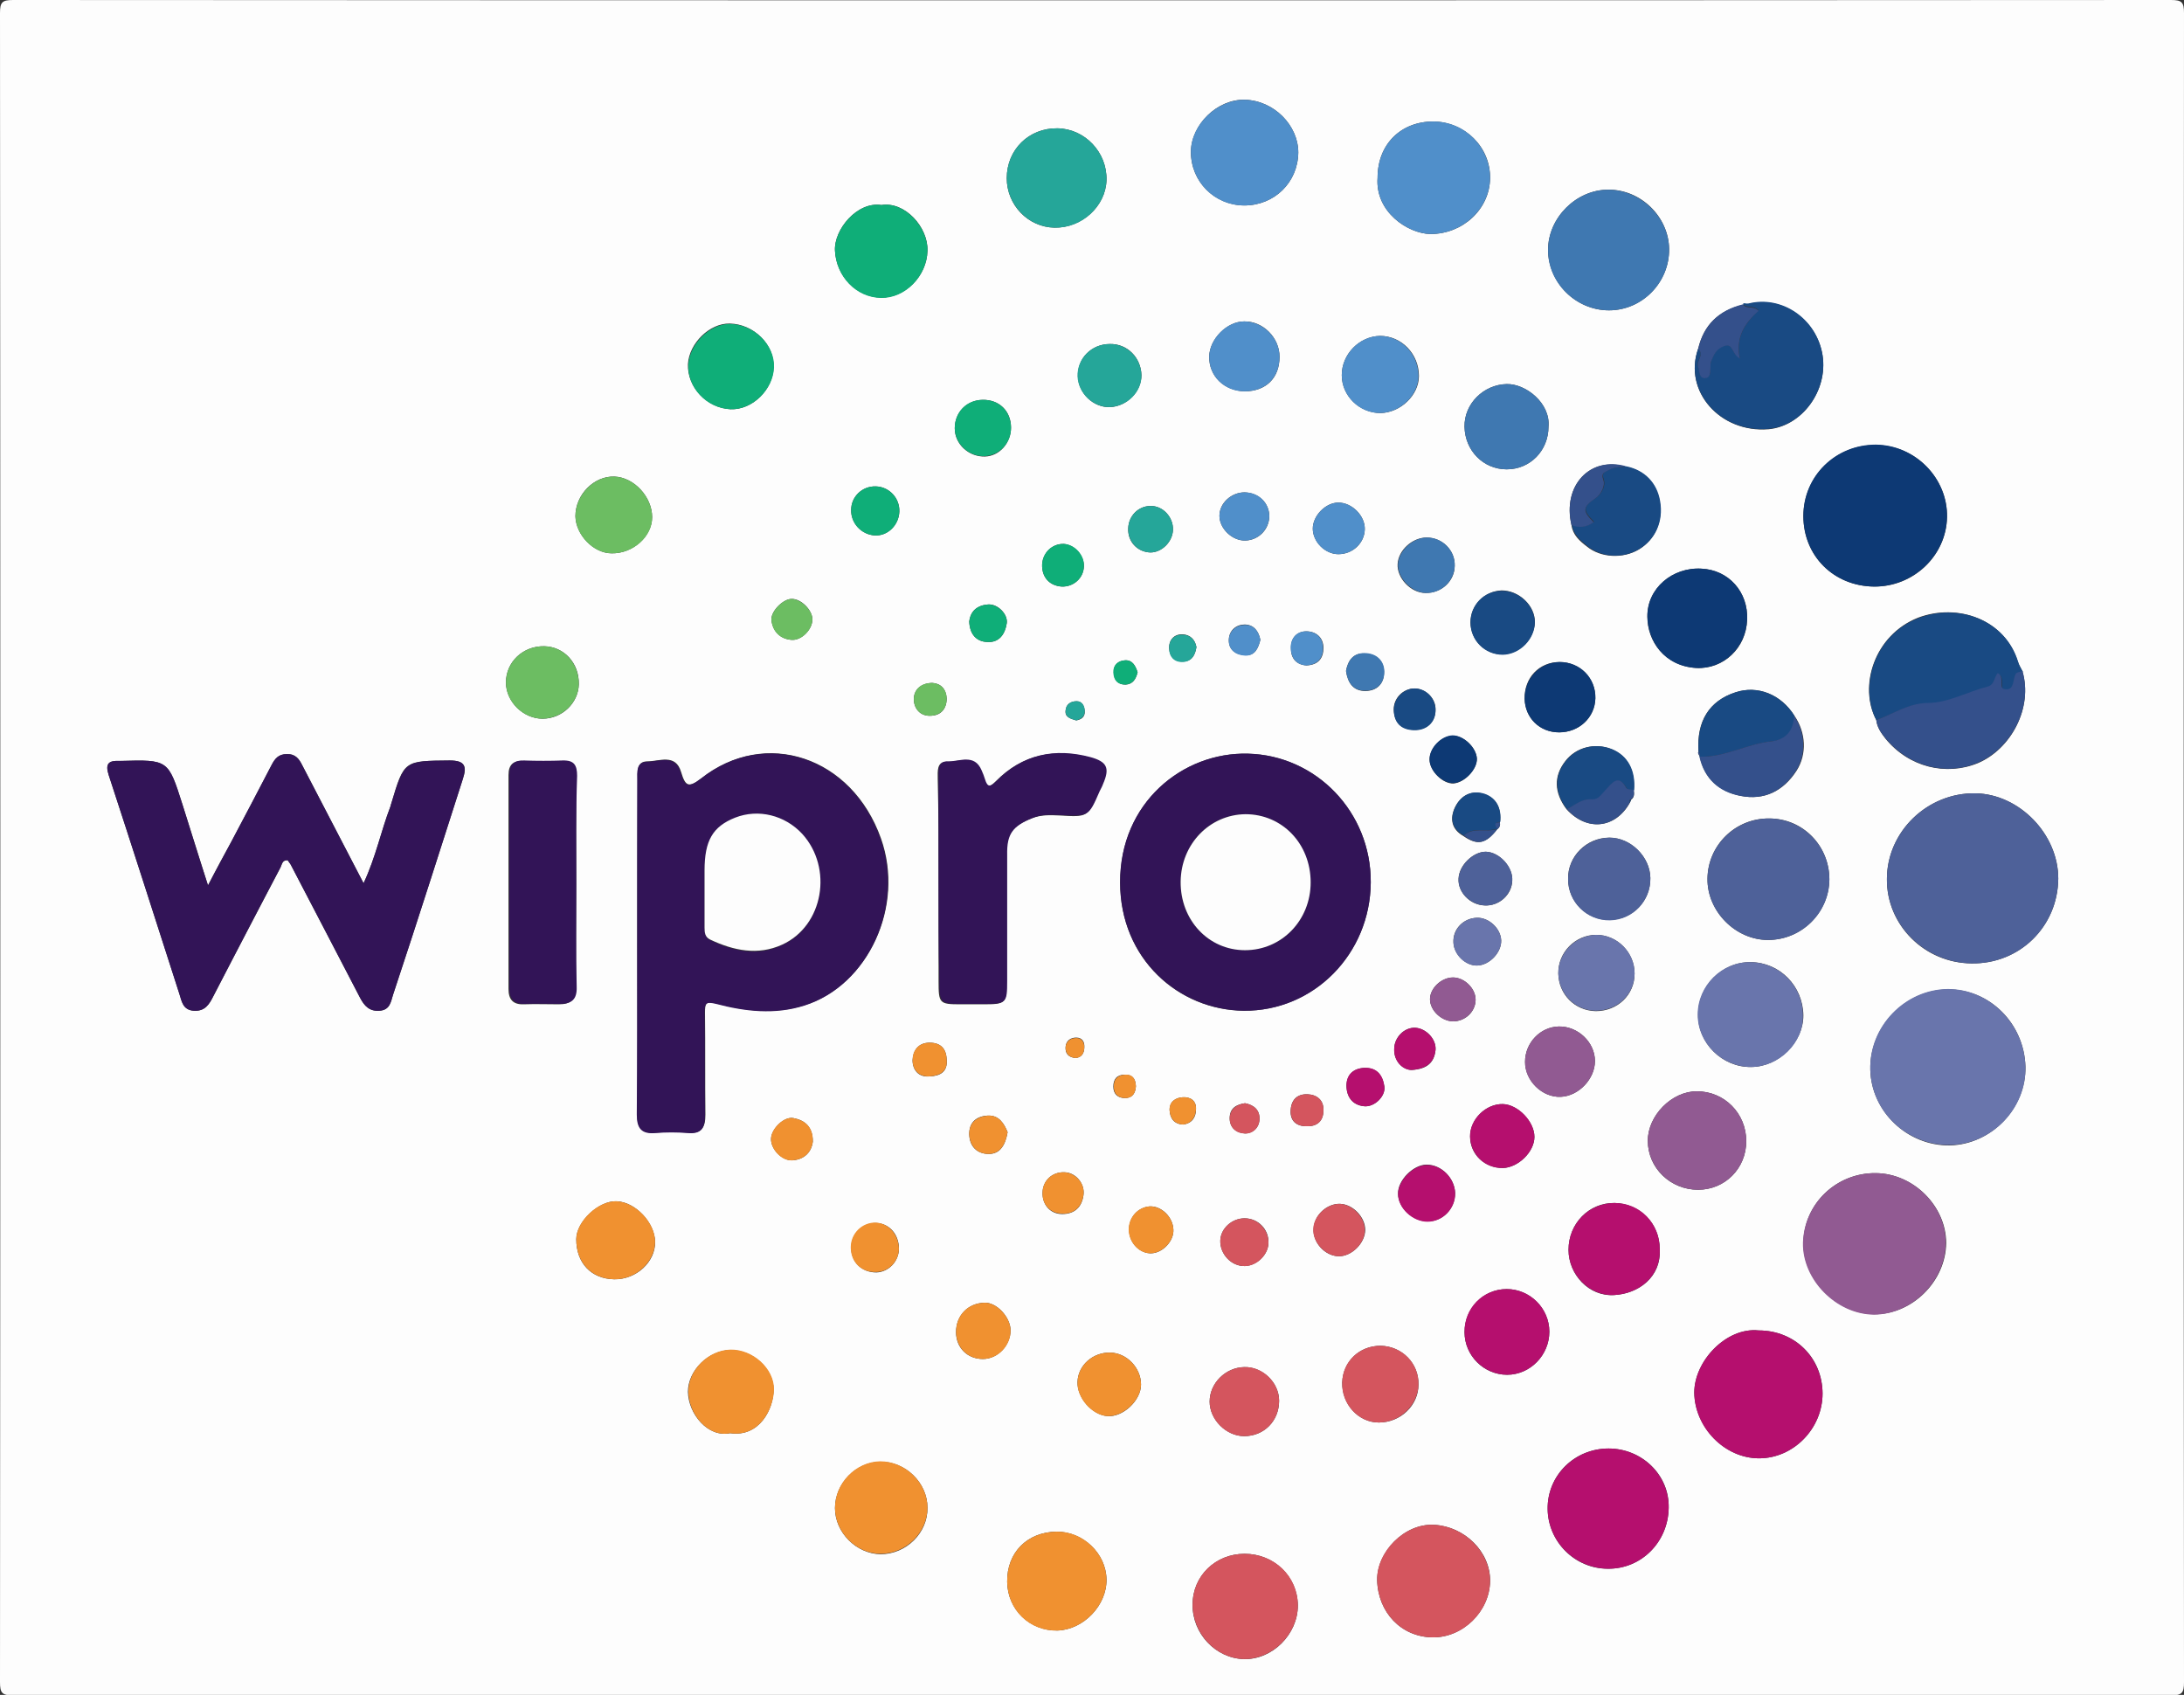 <?xml version="1.0" encoding="utf-8"?>
<!-- Generator: Adobe Illustrator 19.0.0, SVG Export Plug-In . SVG Version: 6.00 Build 0)  -->
<svg version="1.1" id="Layer_1" xmlns="http://www.w3.org/2000/svg" xmlns:xlink="http://www.w3.org/1999/xlink" x="0px" y="0px"
	 viewBox="85.5 83.1 512.4 397.6" style="enable-background:new 85.5 83.1 512.4 397.6;" xml:space="preserve">
<rect x="85.5" y="83.1" width="512.4" height="397.6" fill="#333333" stroke="none"/>
<style type="text/css">
	.st0{fill:#FDFDFD;}
	.st1{fill:#321457;}
	.st2{fill:#4E6199;}
	.st3{fill:#6975AC;}
	.st4{fill:#0D3974;}
	.st5{fill:#915A92;}
	.st6{fill:#B50F6E;}
	.st7{fill:#3F78B1;}
	.st8{fill:#194A83;}
	.st9{fill:#508FCA;}
	.st10{fill:#D4555E;}
	.st11{fill:#34508B;}
	.st12{fill:#F09130;}
	.st13{fill:#25A699;}
	.st14{fill:#0FAE78;}
	.st15{fill:#6CBD62;}
</style>
<g>
	<path class="st0" d="M341.7,480.7c-84.4,0-168.8,0-253.1,0.1c-2.6,0-3.1-0.5-3.1-3.1c0.1-130.5,0.1-261,0-391.5
		c0-2.6,0.5-3.1,3.1-3.1c168.7,0.1,337.5,0.1,506.2,0c2.6,0,3.1,0.5,3.1,3.1c-0.1,130.5-0.1,261,0,391.5c0,2.6-0.5,3.1-3.1,3.1
		C510.5,480.7,426.1,480.7,341.7,480.7z M436.8,277.6c0.6-0.4,0.7-1,0.6-1.6c0.4-3.1-0.7-5.7-3.7-6.6c-2.8-1-5.4,0.2-6.8,3
		c-1.3,2.7-0.9,5.2,1.9,6.8C432.1,281.5,434.1,281.1,436.8,277.6L436.8,277.6z M467.9,271.4c0.1-0.2,0.2-0.5,0.3-0.7
		c0.8-0.6,0.7-1.4,0.6-2.2c0.4-4.7-1.5-8.2-5.3-9.7c-3.9-1.5-8.3-0.4-10.8,2.9c-2.7,3.5-2.6,7.3,0.3,11.2
		C457.8,278.2,464.5,277.5,467.9,271.4z M484.2,260.4l0.1,0.2c1.1,5.2,4.6,8.2,9.6,9.2c5.5,1.1,10-1.1,13.1-5.9
		c2.5-3.9,2.2-9-0.5-12.9c-3.1-5-8.6-7.2-13.8-5.5c-6.2,2-9.2,6.8-8.7,13.9c0,0.1-0.1,0.2-0.1,0.3C484,260,484.1,260.2,484.2,260.4z
		 M454.2,206.3c0.3,2.3,1.9,3.7,3.6,5c3.3,2.7,8.5,2.9,12.2,0.7c3.8-2.3,5.7-6.5,4.9-11.2c-0.7-4.3-3.6-7.4-7.9-8.2
		C458.6,190,452,197,454.2,206.3z M525.7,252c0.2,1.7,1.1,3,2.1,4.3c5.5,6.8,14.3,8.9,21.8,5.8c7.7-3.3,12.9-12.9,10.4-21.5
		c-0.4-0.8-0.8-1.5-1.1-2.3c-3-9.9-14.1-13.8-23.4-10.3C525.2,232.1,521.5,244.1,525.7,252z M483.9,165c-3.5,9.9,5.2,19.7,16.5,18.8
		c7.8-0.7,14-9,12.7-17.3c-1.3-8.5-9.6-14.1-17.4-12.1c-0.2,0-0.4,0.1-0.6,0.1c-0.3-0.1-0.5-0.1-0.7,0.1
		C488.8,155.9,485.2,159.3,483.9,165z M235,305.1c0,13.1,0.1,26.2,0,39.4c0,3.2,1.1,4.6,4.4,4.3c2.5-0.2,5-0.2,7.5,0
		c3.2,0.3,4.1-1.2,4.1-4.2c-0.1-8,0-16-0.1-24c0-2.1,0.2-2.7,2.7-2.1c6.8,1.8,13.7,2.6,20.7,0.4c15-4.8,23.5-23.3,17.9-39.1
		c-6.8-19.2-27.1-26-42.2-14.1c-3,2.3-3.7,1.8-4.7-1.5c-1.3-4.4-5.1-2.5-7.9-2.5c-2.6,0-2.3,2.5-2.3,4.3
		C235,279.1,235,292.1,235,305.1z M134.3,290.8c-2.2-7-4.1-13-6-19c-3.4-10.5-3.4-10.5-14.4-10.2c-0.1,0-0.2,0-0.4,0
		c-2.4-0.1-3.4,0.6-2.5,3.3c5.6,17.1,11.1,34.3,16.6,51.4c0.6,1.7,0.8,3.7,3.3,3.9c2.7,0.2,3.7-1.5,4.7-3.5
		c5.2-10.1,10.5-20.1,15.7-30.1c0.4-0.7,0.4-1.8,1.7-1.7c0.3,0.4,0.6,0.7,0.8,1.2c5.4,10.4,10.8,20.7,16.2,31.1c1,1.9,2.2,3.2,4.6,3
		c2.4-0.2,2.6-2.1,3.1-3.7c3-9.1,6-18.2,8.9-27.3c2.5-7.8,5-15.6,7.5-23.4c1-2.9,0.5-4.3-3.1-4.3c-10.7,0.1-10.7-0.1-13.7,10.1
		c-0.1,0.2-0.1,0.5-0.2,0.7c-2.2,5.7-3.4,11.8-6.3,18c-5-9.6-9.7-18.7-14.4-27.7c-0.8-1.5-1.6-2.7-3.6-2.6c-2,0-2.8,1.1-3.6,2.6
		c-3.1,6-6.2,11.9-9.4,17.9C138.1,283.6,136.4,286.7,134.3,290.8z M377.3,320.2c16.4,0.1,29.7-13.3,29.8-30.1
		c0.1-16.5-12.8-29.8-28.8-30.2c-15.3-0.4-30,11.5-30,30.2C348.3,308.1,362.1,320.1,377.3,320.2z M548,309.1
		c11.3,0.2,20.3-8.6,20.4-19.9c0-10.4-9.1-19.8-19.4-20c-11.3-0.2-20.8,9-20.8,20.1C528.1,300.1,537,309,548,309.1z M305.7,289.7
		C305.7,289.7,305.7,289.7,305.7,289.7c0,7.9,0,15.7,0,23.6c0,5.2,0.2,5.4,5.2,5.4c1.7,0,3.5,0,5.2,0c5.4,0,5.6-0.2,5.5-5.4
		c0-9.9,0-19.7,0-29.6c0-4.9,1.3-6.8,5.9-8.6c2.2-0.9,4.4-0.8,6.6-0.7c6.6,0.4,6.6,0.4,9.2-5.6c0.2-0.6,0.5-1.1,0.8-1.7
		c1.6-3.7,1.1-5.2-3-6.3c-8.3-2.2-15.8-0.7-22,5.6c-1.4,1.4-2.1,1.6-2.7-0.4c-0.2-0.7-0.5-1.4-0.8-2.1c-1.7-4-5.2-2-7.9-2.1
		c-2.5-0.1-2.2,2.3-2.2,4C305.7,273.7,305.7,281.7,305.7,289.7z M560.7,333.3c-0.3-10.1-8.4-18.2-18.2-18.1
		c-10.1,0.1-18.4,8.8-18.2,18.9c0.3,9.8,8.7,17.8,18.6,17.7C552.7,351.6,560.9,343.1,560.7,333.3z M220.7,290.3
		c0-8.4-0.1-16.7,0-25.1c0-2.5-0.7-3.7-3.4-3.6c-3,0.1-6,0.1-9,0c-2.4-0.1-3.5,0.9-3.5,3.3c0,16.7,0,33.5,0,50.2
		c0,2.4,1,3.7,3.6,3.6c2.7-0.1,5.5,0,8.2,0c2.7,0,4-1,4-4C220.6,306.6,220.7,298.5,220.7,290.3z M525.2,220.7
		c9.2,0.1,16.9-7.2,17.1-16.2c0.2-9.2-7.4-17-16.7-17c-9.4-0.1-17,7.3-17,16.7C508.6,213.5,515.7,220.6,525.2,220.7z M525.6,358.3
		c-9.2-0.1-16.8,7.1-17,16.2c-0.2,8.7,7.8,16.8,16.6,16.9c8.9,0.1,16.8-7.7,16.9-16.7C542.1,366.1,534.5,358.4,525.6,358.3z
		 M498.1,395.2c-7.5-0.8-15.1,7.1-15.1,14.6c0.1,8.1,7.1,15.4,15.2,15.4c8.1,0,14.9-7,14.9-15.2
		C513.1,401.6,506.6,395.2,498.1,395.2z M514.7,289.4c0-7.9-6.2-14.3-14.1-14.3c-7.9-0.1-14.4,6.2-14.5,14.1
		c-0.1,7.7,6.6,14.4,14.2,14.4C508.2,303.6,514.6,297.2,514.7,289.4z M462.9,422.9c-8,0-14.4,6.3-14.3,14.2c0.1,7.7,6.4,14,14.1,14
		c7.9,0.1,14.2-6.3,14.3-14.3C477.2,429.1,470.7,422.9,462.9,422.9z M462.8,127.6c-7.5,0-14.1,6.6-14.1,14.1
		c0,7.7,6.5,14.2,14.3,14.2c7.8,0,14.2-6.6,14.1-14.4C477,133.9,470.4,127.5,462.8,127.6z M408.7,124.8c-0.6,8,7.1,13.1,12.4,13.2
		c7.6,0,13.9-5.8,14-13.1c0.1-7.3-5.9-13.2-13.3-13.3C414.1,111.6,408.7,117,408.7,124.8z M421.6,467.2c7.1,0.1,13.4-6.1,13.5-13.2
		c0.1-6.9-6-12.8-13.1-13.2c-7-0.4-13.5,6.4-13.4,13C408.8,461.3,414.2,467.1,421.6,467.2z M377.4,131.3c7.1,0,12.6-5.4,12.7-12.4
		c0-6.4-5.7-12.2-12.5-12.4c-6.5-0.2-12.6,5.8-12.7,12.2C364.9,125.7,370.4,131.2,377.4,131.3z M377.5,447.6
		c-6.8,0-12.2,5.2-12.2,11.9c-0.1,6.8,5.4,12.6,12,12.8c6.7,0.2,12.7-5.8,12.7-12.6C389.9,452.9,384.4,447.6,377.5,447.6z
		 M496.3,333.4c6.5,0,12.3-5.8,12.3-12.1c-0.1-6.9-5.5-12.4-12.3-12.5c-6.8-0.1-12.4,5.6-12.4,12.3
		C483.8,327.8,489.6,333.5,496.3,333.4z M495.4,228.5c0.3-6.5-4.3-11.7-10.7-12c-6.8-0.4-12.8,4.6-12.7,11.3c0,5.6,3.9,11.5,11.5,12
		C489.9,240.1,495.2,235.1,495.4,228.5z M333.4,442.4c-6.9,0.1-11.7,4.9-11.6,11.8c0.1,6.5,5.3,11.5,11.8,11.4
		c6.1-0.2,11.6-5.9,11.5-12C345,447.5,339.6,442.4,333.4,442.4z M333.6,113.2c-6.7-0.1-11.9,5-11.9,11.7c0,6.3,5,11.5,11.2,11.6
		c6.4,0.1,12-5,12.2-11.1C345.3,118.8,340,113.3,333.6,113.2z M495.2,350.8c0-6.5-5.1-11.7-11.6-11.7c-5.9,0-11.5,5.7-11.5,11.6
		c0,6.4,5.3,11.5,11.8,11.5C490.2,362.2,495.2,357.2,495.2,350.8z M292.3,131.2c-5.7-0.9-11.2,5.8-10.9,10.7
		c0.3,5.9,4.9,10.9,10.8,11c5.7,0.1,10.8-5.1,10.9-11C303.3,136.4,297.8,130.3,292.3,131.2z M303.1,436.8c0-5.9-5.2-10.9-11.1-10.8
		c-5.7,0.1-10.6,5.1-10.6,10.9c0,5.7,5,10.7,10.7,10.8C298.1,447.7,303.2,442.7,303.1,436.8z M474.9,376.1c0-6-4.7-10.7-10.6-10.8
		c-6-0.1-10.8,4.8-10.8,11c0,5.8,4.8,11,10.7,10.6C469.9,386.6,475.3,382.7,474.9,376.1z M439.1,405.6c5.4,0,9.9-4.6,9.9-10.1
		c0-5.5-4.6-10-10-10c-5.5,0-9.9,4.5-9.9,10.1C429.1,401.1,433.6,405.6,439.1,405.6z M256.9,179.1c5.1,0.2,10-4.6,10.1-9.9
		c0.2-5.3-4.7-10.1-10.3-10.2c-4.7-0.1-9.5,4.6-9.8,9.5C246.7,173.9,251.3,178.8,256.9,179.1z M256.8,419.3
		c6.9,1,10.2-5.7,10.2-10.2c0-5-5-9.4-10.2-9.3c-5.1,0.1-9.9,4.8-9.9,9.8C247,414.8,251.6,420.4,256.8,419.3z M448.8,183.2
		c0.5-5.5-5.3-10.1-9.8-10c-5.4,0.1-10,4.6-9.9,10c0.1,5.6,4.4,10,9.9,10C444.5,193.2,448.8,188.8,448.8,183.2z M463.1,279.6
		c-5.4,0-9.8,4.4-9.7,9.7c0,5.4,4.4,9.7,9.8,9.6c5.4-0.1,9.6-4.5,9.5-9.9C472.6,284.1,468.1,279.6,463.1,279.6z M229.6,383.2
		c5.2,0.1,9.7-4.1,9.6-8.8c-0.1-4.5-4.6-9.3-9-9.5c-4.2-0.2-9.5,4.8-9.5,8.9C220.7,379.4,224.2,383.1,229.6,383.2z M400.3,171.1
		c0,4.9,4.2,8.9,9.1,8.9c4.7-0.1,9-4.2,9-8.7c0-5.2-4.1-9.4-9.1-9.4C404.4,162,400.3,166.2,400.3,171.1z M418.3,407.9
		c0.1-5-3.9-9-8.9-9.1c-5,0-8.8,3.7-9,8.6c-0.1,5.1,3.8,9.4,8.6,9.4C414.1,416.8,418.3,412.8,418.3,407.9z M460,302.4
		c-4.9,0-9,4.1-8.9,9.1c0.1,4.9,3.9,8.7,8.8,8.8c5.1,0,9.1-3.8,9.1-8.8C469,306.5,464.9,302.4,460,302.4z M229,212.9
		c5,0.1,9.5-4,9.5-8.5c0-4.7-4.2-9.3-8.8-9.5c-4.8-0.2-9.2,4.2-9.2,9.3C220.6,208.6,224.8,212.9,229,212.9z M213.2,234.7
		c-5-0.1-9,3.7-9,8.5c0,4.5,4.1,8.5,8.6,8.5c4.6,0,8.4-3.7,8.5-8.1C221.4,238.6,217.8,234.8,213.2,234.7z M451.4,238.4
		c-4.8,0-8.3,3.7-8.2,8.6c0.1,4.5,3.5,7.9,8.1,7.9c4.7,0,8.4-3.5,8.5-8C459.9,242.2,456.2,238.4,451.4,238.4z M377.5,174.9
		c5,0,8.2-3.1,8.2-8.1c0-4.5-3.9-8.4-8.3-8.3c-4,0-8.1,4.1-8.2,8.2C369.1,171.3,372.7,174.8,377.5,174.9z M451.2,323.9
		c-4.3,0.1-7.9,3.8-7.9,8.3c0,4.4,4,8.4,8.4,8.2c4.2-0.2,8-4.2,8-8.4C459.7,327.6,455.7,323.8,451.2,323.9z M385.6,411.7
		c0-4.3-3.9-8-8.2-7.9c-4.4,0.1-8.1,3.8-8.1,8.1c0,4.2,3.9,8.1,8.1,8.1C382.1,420,385.6,416.4,385.6,411.7z M438.1,357.1
		c3.6-0.1,7.4-3.8,7.4-7.3c0-3.6-3.9-7.6-7.4-7.7c-4-0.1-7.7,3.6-7.7,7.6C430.4,353.9,433.8,357.1,438.1,357.1z M430.5,229.1
		c0,4.2,3.5,7.6,7.6,7.5c3.9-0.1,7.4-3.6,7.5-7.5c0.1-3.9-3.7-7.5-7.8-7.5C433.7,221.8,430.5,225.1,430.5,229.1z M353.3,171.1
		c-0.1-4.1-3.3-7.4-7.4-7.3c-4.3,0-7.7,3.4-7.5,7.6c0.1,4,3.7,7.4,7.6,7.2C349.9,178.4,353.3,175,353.3,171.1z M346,400.4
		c-4.1-0.1-7.6,3-7.7,6.9c-0.1,3.7,3.4,7.7,7,8c3.7,0.3,7.9-3.7,7.9-7.4C353.2,404,349.9,400.5,346,400.4z M426.9,363
		c-0.1-3.5-3.2-6.7-6.7-6.7c-3.1,0-6.8,3.7-6.7,6.8c0,3.3,3.4,6.5,6.9,6.5C424,369.7,426.9,366.6,426.9,363z M316,176.9
		c-3.7,0.1-6.5,2.9-6.5,6.7c0,3.7,3.3,6.7,7.1,6.6c3.4-0.1,6.1-3.2,6.1-6.8C322.7,179.5,319.9,176.8,316,176.9z M426.8,215.8
		c0.1-3.6-2.9-6.6-6.6-6.6c-3.3,0-6.6,2.9-6.8,6.2c-0.2,3.3,3.1,6.8,6.5,6.8C423.7,222.3,426.8,219.4,426.8,215.8z M309.8,395.6
		c0,3.7,2.7,6.3,6.3,6.3c3.5,0,6.5-3.2,6.5-6.8c-0.1-3.1-3.3-6.5-6.1-6.4C312.6,388.8,309.8,391.7,309.8,395.6z M427.7,289.2
		c-0.2,3.2,2.7,6.2,6.1,6.3c3.4,0.2,6.4-2.5,6.5-5.8c0.2-3.2-3-6.7-6.2-6.8C431.1,282.9,427.8,286.1,427.7,289.2z M399.5,377.8
		c3.1,0.1,6.3-3.1,6.3-6.2c0-3-2.9-6-5.9-6.1c-3.1-0.1-6.1,2.7-6.2,5.8C393.4,374.5,396.3,377.7,399.5,377.8z M405.7,207.3
		c0.1-3.2-3-6.3-6.2-6.3c-3,0-6,3.1-6,6.1c0,3.1,2.9,6,6,6C402.9,213.1,405.6,210.5,405.7,207.3z M296.4,376c0-3.4-2.3-5.9-5.3-6
		c-3.2-0.1-5.9,2.6-5.9,5.8c0,3.4,2.5,5.8,5.9,5.8C294,381.5,296.4,379,296.4,376z M377.5,198.6c-3.1,0-5.9,2.5-5.9,5.5
		c0,3,3,5.9,6.1,5.8c3.1-0.1,5.6-2.6,5.6-5.8C383.2,201,380.8,198.7,377.5,198.6z M291,197.2c-3.2-0.1-5.8,2.4-5.8,5.5
		c-0.1,3.1,2.4,5.8,5.5,6c3,0.2,5.7-2.4,5.8-5.6C296.6,199.9,294.1,197.3,291,197.2z M377.5,368.9c-3,0-5.6,2.4-5.7,5.2
		c-0.1,3.2,2.6,6.1,5.8,6c2.8-0.1,5.5-2.7,5.5-5.5C383.2,371.5,380.7,368.9,377.5,368.9z M432,298.4c-3.2,0.1-5.7,2.7-5.5,5.8
		c0.1,2.8,2.9,5.5,5.6,5.4c2.9-0.1,5.7-3.1,5.6-5.9C437.6,300.9,434.8,298.3,432,298.4z M432,261.1c-0.1-2.6-3.1-5.5-5.7-5.4
		c-2.7,0.1-5.5,3-5.4,5.7c0.1,2.6,3.1,5.6,5.6,5.5C429.1,266.7,432,263.6,432,261.1z M360.8,371.6c-0.1-3-2.8-5.6-5.5-5.5
		c-2.8,0.2-5,2.6-4.9,5.5c0,3.1,2.6,5.7,5.4,5.5C358.4,376.9,360.9,374.2,360.8,371.6z M360.7,207.4c0.1-3-2.4-5.7-5.3-5.6
		c-2.8,0-5.1,2.3-5.2,5.2c-0.2,3.1,2.1,5.6,5.2,5.7C358.1,212.7,360.6,210.2,360.7,207.4z M426.4,312.4c-2.7,0-5.4,2.5-5.4,5.1
		c0,2.6,2.6,5.1,5.4,5.2c2.9,0,5.3-2.3,5.3-5.1C431.7,315,429.1,312.4,426.4,312.4z M417.4,244.6c-2.7,0-5,2.3-4.9,5
		c0.1,3,1.7,4.6,4.7,4.7c3,0.1,5.1-1.8,5.1-4.7C422.4,247,420.1,244.7,417.4,244.6z M339.8,216c0.1-2.6-2.2-5.1-4.7-5.3
		c-2.7-0.1-4.9,2-5.1,4.8c-0.1,3,1.7,5,4.6,5.2C337.4,220.8,339.7,218.7,339.8,216z M416.7,334.1c3.7-0.2,5.3-1.8,5.6-4.7
		c0.2-2.6-2.3-5.1-4.8-5.2c-2.6-0.1-4.9,2.3-4.9,5C412.5,332,414.6,334.1,416.7,334.1z M276.2,350.9c0-3.5-1.9-5-4.5-5.5
		c-2.2-0.5-5.2,2.5-5.3,4.8c-0.1,2.4,2.5,5.2,5,5.1C274.3,355.1,275.9,353.3,276.2,350.9z M335.2,358.1c-2.8-0.1-5,1.9-5.1,4.7
		c-0.1,2.9,1.8,5.1,4.6,5.1c2.9,0,4.6-1.6,5-4.4C340.1,360.7,337.8,358.1,335.2,358.1z M271.2,223.6c-2,0-5,3-4.7,5.1
		c0.4,2.6,2.1,4.3,4.7,4.5c2.3,0.2,4.9-2.4,4.9-4.8C276.1,226.2,273.4,223.5,271.2,223.6z M321.9,348.7c-0.8-2-2-4-4.6-3.9
		c-2.6,0.1-4.5,1.5-4.4,4.5c0.1,2.8,1.9,4.5,4.6,4.5C320.3,353.8,321.4,351.5,321.9,348.7z M312.9,228.9c0.1,2.9,1.6,4.7,4.2,4.8
		c2.8,0.2,4.2-1.8,4.6-4.4c0.3-2.1-2.1-4.6-4.4-4.4C314.8,225.1,313.2,226.4,312.9,228.9z M405.7,333.6c-2.6,0.1-4.2,1.5-4.3,4.1
		c0,2.6,1.3,4.6,4.1,4.9c2.4,0.3,5.1-2.3,4.8-4.6C409.9,335.5,408.7,333.6,405.7,333.6z M401.3,240.5c0.4,2.8,1.7,4.7,4.5,4.7
		c2.8,0,4.5-1.8,4.4-4.5c0-2.7-2-4.3-4.7-4.3C402.9,236.3,401.7,238.2,401.3,240.5z M307.6,331.6c-0.1-2.5-1.4-3.9-4-3.9
		c-2.7,0-3.9,1.9-4,4.1c0,2.3,1.4,4.1,4.1,3.8C306.1,335.5,307.9,334.5,307.6,331.6z M392,239.2c2.8-0.1,4-1.7,4-4.1
		c0-2.5-1.8-3.9-4-3.9c-2.2,0-3.7,1.6-3.6,3.9C388.3,237.4,389.5,239,392,239.2z M392,347.3c2.6,0.1,4-1.3,4-3.7
		c0.1-2.4-1.5-3.7-3.7-3.8c-2.6-0.1-3.9,1.4-4,3.9C388.2,346,389.6,347.3,392,347.3z M304.2,243.3c-2.9,0.1-4.3,1.8-4.3,3.8
		c0,2.2,1.5,4.1,4.1,3.9c2.3-0.1,3.6-1.7,3.6-4C307.5,244.6,306.1,243.4,304.2,243.3z M377.6,341.9c-2.1,0.3-3.6,1.2-3.6,3.5
		c0,2.3,1.6,3.5,3.6,3.6c1.8,0,3.3-1.3,3.4-3.3C381.1,343.5,379.7,342.3,377.6,341.9z M381.2,233.2c-0.4-2.1-1.6-3.6-3.7-3.6
		c-1.9,0-3.6,1.3-3.7,3.5c-0.1,2.5,1.7,3.6,3.8,3.7C379.9,237,380.7,235.2,381.2,233.2z M363.1,346.9c2.1-0.3,3-1.7,3-3.6
		c0.1-2-1.3-2.9-3.1-2.8c-1.8,0.1-3.1,1.1-3.1,3C360,345.4,360.9,346.8,363.1,346.9z M366.2,234.9c-0.3-1.8-1.5-2.9-3.2-3
		c-2-0.1-3.3,1.3-3.2,3.3c0.1,1.8,1.2,3.1,3,3.1C364.9,238.4,365.9,237,366.2,234.9z M352.4,240.8c-0.5-1.5-1.2-2.9-2.9-2.8
		c-1.6,0.1-2.8,1-2.7,2.9c0.1,1.8,1,2.8,2.8,2.8C351.3,243.6,352,242.4,352.4,240.8z M352,337.9c-0.1-1.9-0.9-2.7-2.6-2.7
		c-1.9,0-2.7,1.1-2.7,2.8c0,1.8,1.1,2.7,2.8,2.7C351.5,340.6,351.9,339.2,352,337.9z M337.8,331.3c1.4-0.1,2.1-1.1,2.1-2.5
		c0.1-1.3-0.5-2.3-1.9-2.3c-1.3,0-2.4,0.7-2.5,2.2C335.4,330.2,336.1,331.1,337.8,331.3z M338,252.1c1.2-0.2,2.1-0.8,2-2.2
		c-0.1-1.2-0.6-2.3-1.9-2.3c-1.4,0-2.5,0.7-2.6,2.2C335.3,251.3,336.6,251.7,338,252.1z"/>
	<path class="st1" d="M235,305.1c0-13,0-26,0-39c0-1.8-0.3-4.3,2.3-4.3c2.8,0,6.6-1.9,7.9,2.5c0.9,3.2,1.7,3.8,4.7,1.5
		c15.1-12,35.5-5.1,42.2,14.1c5.6,15.8-2.9,34.4-17.9,39.1c-6.9,2.2-13.9,1.4-20.7-0.4c-2.5-0.6-2.7-0.1-2.7,2.1c0.1,8,0,16,0.1,24
		c0,3-0.8,4.5-4.1,4.2c-2.5-0.2-5-0.2-7.5,0c-3.3,0.3-4.4-1.1-4.4-4.3C235,331.3,235,318.2,235,305.1z M250.8,291.8
		C250.8,291.8,250.8,291.8,250.8,291.8c0,3,0,6,0,9c0,1.2,0.1,2.2,1.3,2.8c5.5,2.7,11.2,3.9,16.9,1.2c9.7-4.4,12-18,4.7-26
		c-4.1-4.5-10.2-6-15.7-3.8c-5.3,2.1-7.2,5.4-7.2,12.4C250.8,288.8,250.8,290.3,250.8,291.8z"/>
	<path class="st1" d="M134.3,290.8c2.2-4.1,3.8-7.2,5.5-10.3c3.1-5.9,6.3-11.9,9.4-17.9c0.8-1.6,1.7-2.6,3.6-2.6
		c2,0,2.9,1.1,3.6,2.6c4.7,9,9.4,18.1,14.4,27.7c2.9-6.2,4.1-12.3,6.3-18c0.1-0.2,0.1-0.5,0.2-0.7c3.1-10.1,3.1-10,13.7-10.1
		c3.6,0,4,1.3,3.1,4.3c-2.5,7.8-5,15.6-7.5,23.4c-2.9,9.1-5.9,18.2-8.9,27.3c-0.5,1.6-0.7,3.5-3.1,3.7c-2.4,0.2-3.6-1.1-4.6-3
		c-5.4-10.4-10.8-20.8-16.2-31.1c-0.2-0.4-0.6-0.8-0.8-1.2c-1.3-0.1-1.4,1-1.7,1.7c-5.3,10-10.5,20.1-15.7,30.1c-1,2-2,3.7-4.7,3.5
		c-2.5-0.2-2.8-2.2-3.3-3.9c-5.5-17.1-11-34.3-16.6-51.4c-0.9-2.8,0.1-3.4,2.5-3.3c0.1,0,0.2,0,0.4,0c11.1-0.3,11.1-0.3,14.4,10.2
		C130.2,277.8,132,283.8,134.3,290.8z"/>
	<path class="st1" d="M377.3,320.2c-15.2-0.2-29-12.1-29-30.1c-0.1-18.7,14.7-30.6,30-30.2c16,0.4,28.9,13.7,28.8,30.2
		C407,306.9,393.7,320.4,377.3,320.2z M377.6,306c8.7,0,15.4-7,15.4-15.9c-0.1-9.1-6.7-16-15.3-16c-8.4,0-15.1,7-15.2,15.8
		C362.3,298.9,369,306,377.6,306z"/>
	<path class="st2" d="M548,309.1c-10.9-0.2-19.9-9-19.8-19.8c0-11.1,9.5-20.3,20.8-20.1c10.3,0.2,19.4,9.6,19.4,20
		C568.3,300.5,559.3,309.3,548,309.1z"/>
	<path class="st1" d="M305.7,289.7c0-8,0-16,0-24c0-1.7-0.3-4.1,2.2-4c2.7,0.1,6.2-1.9,7.9,2.1c0.3,0.7,0.6,1.4,0.8,2.1
		c0.6,2,1.3,1.8,2.7,0.4c6.2-6.3,13.7-7.8,22-5.6c4,1.1,4.6,2.6,3,6.3c-0.2,0.6-0.5,1.1-0.8,1.7c-2.6,6-2.6,5.9-9.2,5.6
		c-2.2-0.1-4.5-0.2-6.6,0.7c-4.6,1.9-6,3.7-5.9,8.6c0,9.9,0,19.7,0,29.6c0,5.2-0.2,5.4-5.5,5.4c-1.7,0-3.5,0-5.2,0
		c-5,0-5.2-0.2-5.2-5.4C305.7,305.5,305.7,297.6,305.7,289.7C305.7,289.7,305.7,289.7,305.7,289.7z"/>
	<path class="st3" d="M560.7,333.3c0.3,9.8-7.9,18.3-17.8,18.4c-10,0.1-18.4-7.8-18.6-17.7c-0.3-10.1,8.1-18.8,18.2-18.9
		C552.2,315.1,560.4,323.2,560.7,333.3z"/>
	<path class="st1" d="M220.7,290.3c0,8.1-0.1,16.2,0.1,24.3c0.1,3-1.2,4-4,4c-2.7,0-5.5-0.1-8.2,0c-2.6,0.1-3.6-1.3-3.6-3.6
		c0-16.7,0-33.5,0-50.2c0-2.3,1.1-3.4,3.5-3.3c3,0.1,6,0.1,9,0c2.7-0.1,3.4,1.1,3.4,3.6C220.6,273.6,220.7,282,220.7,290.3z"/>
	<path class="st4" d="M525.2,220.7c-9.5-0.1-16.6-7.2-16.6-16.6c0-9.3,7.5-16.7,17-16.7c9.2,0.1,16.9,7.9,16.7,17
		C542.1,213.5,534.4,220.7,525.2,220.7z"/>
	<path class="st5" d="M525.6,358.3c8.9,0.1,16.5,7.8,16.4,16.5c-0.1,8.9-8,16.7-16.9,16.7c-8.8-0.1-16.8-8.2-16.6-16.9
		C508.8,365.4,516.4,358.2,525.6,358.3z"/>
	<path class="st6" d="M498.1,395.2c8.5,0,14.9,6.4,15,14.8c0,8.2-6.8,15.2-14.9,15.2c-8.1,0-15.1-7.2-15.2-15.4
		C483,402.3,490.6,394.4,498.1,395.2z"/>
	<path class="st2" d="M514.7,289.4c0,7.8-6.5,14.2-14.4,14.2c-7.6,0-14.3-6.7-14.2-14.4c0.1-7.8,6.5-14.1,14.5-14.1
		C508.5,275.2,514.7,281.5,514.7,289.4z"/>
	<path class="st6" d="M462.9,422.9c7.8,0,14.2,6.2,14.1,13.9c-0.1,8-6.4,14.4-14.3,14.3c-7.7-0.1-14-6.3-14.1-14
		C448.5,429.2,455,422.9,462.9,422.9z"/>
	<path class="st7" d="M462.8,127.6c7.6,0,14.2,6.4,14.3,13.9c0.1,7.9-6.3,14.4-14.1,14.4c-7.8,0-14.4-6.5-14.3-14.2
		C448.7,134.2,455.3,127.6,462.8,127.6z"/>
	<path class="st8" d="M495.7,154.3c7.8-2,16,3.5,17.4,12.1c1.3,8.3-4.8,16.7-12.7,17.3c-11.3,1-20-8.9-16.5-18.8
		c1.6,1.4-0.5,2.8,0,4.1c0.4,1,0.2,2.6,1.4,2.7c1.5,0.1,1.5-1.3,1.5-2.5c0-0.5,0-1,0.2-1.5c0.6-1.5,1.2-3,3-3.5
		c2.2-0.7,1.7,1.9,3.7,2.9c-1.1-5.1,1.4-8.3,4.4-11.2c-1.3-1.3-2.9-0.4-3.7-1.5c0.2-0.2,0.5-0.2,0.7-0.1c0,0,0.3,0,0.3,0
		L495.7,154.3z"/>
	<path class="st8" d="M525.7,252c-4.1-7.9-0.4-20,9.9-23.9c9.3-3.6,20.4,0.4,23.4,10.3c0.2,0.8,0.7,1.5,1.1,2.3
		c-0.6,0.2-1.4,0.3-1.6,0.7c-0.7,1.2-0.3,3.5-2.1,3.6c-2.4,0.1-0.2-3-2.1-3.8c-0.9,0.9-0.8,2.8-2.5,3.2c-4.7,1.1-9.1,3.7-14,3.8
		C533.1,248.1,529.7,250.7,525.7,252z"/>
	<path class="st9" d="M408.7,124.8c0-7.8,5.4-13.2,13.1-13.2c7.4,0,13.3,6,13.3,13.3c-0.1,7.2-6.4,13.1-14,13.1
		C415.8,137.9,408.1,132.8,408.7,124.8z"/>
	<path class="st10" d="M421.6,467.2c-7.4-0.1-12.8-5.9-13-13.4c-0.2-6.6,6.4-13.4,13.4-13c7.1,0.4,13.1,6.3,13.1,13.2
		C435,461.2,428.7,467.3,421.6,467.2z"/>
	<path class="st9" d="M377.4,131.3c-7,0-12.5-5.6-12.5-12.6c0-6.4,6.2-12.3,12.7-12.2c6.7,0.2,12.5,5.9,12.5,12.4
		C390,125.9,384.5,131.3,377.4,131.3z"/>
	<path class="st10" d="M377.5,447.6c7,0,12.5,5.3,12.5,12.1c0,6.8-6,12.7-12.7,12.6c-6.6-0.2-12-6-12-12.8
		C365.3,452.8,370.6,447.6,377.5,447.6z"/>
	<path class="st3" d="M496.3,333.4c-6.8,0-12.5-5.6-12.5-12.3c0-6.8,5.7-12.4,12.4-12.3c6.8,0.1,12.3,5.6,12.3,12.5
		C508.7,327.7,502.9,333.4,496.3,333.4z"/>
	<path class="st11" d="M525.7,252c4-1.4,7.4-3.9,12-4c4.9,0,9.3-2.6,14-3.8c1.8-0.4,1.6-2.2,2.5-3.2c1.9,0.9-0.3,3.9,2.1,3.8
		c1.8,0,1.4-2.3,2.1-3.6c0.2-0.4,1.1-0.5,1.6-0.7c2.5,8.6-2.7,18.2-10.4,21.5c-7.5,3.2-16.3,1-21.8-5.8
		C526.8,255,525.9,253.7,525.7,252z"/>
	<path class="st4" d="M495.4,228.5c-0.3,6.6-5.6,11.6-11.9,11.3c-7.6-0.4-11.4-6.4-11.5-12c-0.1-6.7,5.9-11.7,12.7-11.3
		C491.1,216.8,495.7,222,495.4,228.5z"/>
	<path class="st12" d="M333.4,442.4c6.2-0.1,11.6,5.1,11.7,11.2c0.1,6.1-5.4,11.8-11.5,12c-6.5,0.2-11.7-4.8-11.8-11.4
		C321.7,447.3,326.5,442.5,333.4,442.4z"/>
	<path class="st13" d="M333.6,113.2c6.4,0.1,11.7,5.6,11.5,12.2c-0.2,6.1-5.8,11.3-12.2,11.1c-6.2-0.1-11.2-5.4-11.2-11.6
		C321.7,118.2,326.9,113.1,333.6,113.2z"/>
	<path class="st5" d="M495.2,350.8c0,6.4-5,11.4-11.3,11.4c-6.5,0-11.8-5.2-11.8-11.5c0-5.9,5.6-11.6,11.5-11.6
		C490.1,339.1,495.2,344.3,495.2,350.8z"/>
	<path class="st14" d="M292.3,131.2c5.5-0.9,11,5.3,10.8,10.8c-0.2,5.9-5.2,11.1-10.9,11c-5.9-0.1-10.5-5.1-10.8-11
		C281.1,137,286.6,130.3,292.3,131.2z"/>
	<path class="st12" d="M303.1,436.8c0,5.8-5,10.8-11,10.8c-5.7,0-10.7-5-10.7-10.8c0-5.8,4.9-10.8,10.6-10.9
		C297.9,425.9,303.1,430.9,303.1,436.8z"/>
	<path class="st6" d="M474.9,376.1c0.3,6.6-5,10.5-10.7,10.8c-5.8,0.3-10.7-4.8-10.7-10.6c0-6.2,4.8-11,10.8-11
		C470.3,365.3,474.9,370.1,474.9,376.1z"/>
	<path class="st6" d="M439.1,405.6c-5.4,0-10-4.5-10-10c-0.1-5.6,4.3-10.1,9.9-10.1c5.5,0,10,4.5,10,10
		C449,401,444.5,405.6,439.1,405.6z"/>
	<path class="st14" d="M256.9,179.1c-5.6-0.2-10.2-5.1-9.9-10.5c0.3-4.9,5.1-9.6,9.8-9.5c5.6,0.1,10.5,4.9,10.3,10.2
		C266.9,174.5,262,179.3,256.9,179.1z"/>
	<path class="st12" d="M256.8,419.3c-5.2,1.1-9.8-4.5-9.8-9.8c0-5,4.7-9.7,9.9-9.8c5.2-0.1,10.2,4.4,10.2,9.3
		C267,413.6,263.7,420.3,256.8,419.3z"/>
	<path class="st7" d="M448.8,183.2c0,5.6-4.3,10-9.8,10c-5.5,0-9.8-4.4-9.9-10c-0.1-5.4,4.5-9.9,9.9-10
		C443.5,173.1,449.3,177.7,448.8,183.2z"/>
	<path class="st2" d="M463.1,279.6c5,0,9.5,4.4,9.6,9.5c0.1,5.4-4.2,9.8-9.5,9.9c-5.4,0.1-9.8-4.3-9.8-9.6
		C453.3,284,457.7,279.7,463.1,279.6z"/>
	<path class="st8" d="M467.1,192.5c4.3,0.9,7.2,3.9,7.9,8.2c0.8,4.7-1.1,8.9-4.9,11.2c-3.8,2.3-8.9,2-12.2-0.7
		c-1.6-1.3-3.3-2.7-3.6-5c1.9,0.7,3.6,0.5,5.2-0.7c-2.7-2.7-2.7-3.5,0.4-5.6c1.5-1,2.3-3,1.9-4.2c-0.7-1.9,0.4-1.9,1.4-2.5
		C464.3,192.6,465.7,192.8,467.1,192.5z"/>
	<path class="st12" d="M229.6,383.2c-5.3-0.1-8.9-3.8-8.9-9.4c0-4.2,5.2-9.1,9.5-8.9c4.4,0.2,9,5,9,9.5
		C239.2,379.1,234.7,383.3,229.6,383.2z"/>
	<path class="st9" d="M400.3,171.1c0-4.9,4.1-9.1,8.9-9.2c5,0,9.1,4.2,9.1,9.4c0,4.5-4.2,8.6-9,8.7C404.4,180,400.3,176,400.3,171.1
		z"/>
	<path class="st10" d="M418.3,407.9c-0.1,4.8-4.3,8.9-9.3,8.9c-4.8,0-8.8-4.3-8.6-9.4c0.1-4.9,4-8.6,9-8.6
		C414.5,398.9,418.4,402.9,418.3,407.9z"/>
	<path class="st3" d="M460,302.4c4.9,0,9,4.1,9,9c0,5-4,8.8-9.1,8.8c-4.8,0-8.7-3.9-8.8-8.8C451.1,306.6,455.1,302.5,460,302.4z"/>
	<path class="st15" d="M229,212.9c-4.3,0-8.4-4.3-8.5-8.7c0-5,4.4-9.5,9.2-9.3c4.6,0.2,8.8,4.8,8.8,9.5C238.6,209,234,213,229,212.9
		z"/>
	<path class="st8" d="M484,259.4c-0.4-7.1,2.5-11.9,8.7-13.9c5.2-1.7,10.6,0.5,13.8,5.5c0,3.5-1.8,5.7-5.3,6
		c-5.8,0.6-11,3.8-16.9,3.6c0,0-0.1-0.2-0.1-0.2C484.5,260,484.3,259.7,484,259.4z"/>
	<path class="st11" d="M484.2,260.6c5.9,0.2,11.1-3,16.9-3.6c3.4-0.4,5.2-2.5,5.3-6c2.7,3.9,2.9,9.1,0.5,12.9
		c-3.1,4.8-7.5,7-13.1,5.9C488.9,268.9,485.4,265.9,484.2,260.6z"/>
	<path class="st15" d="M213.2,234.7c4.6,0.1,8.1,3.9,8.1,8.9c-0.1,4.4-3.9,8-8.5,8.1c-4.6,0-8.6-4-8.6-8.5
		C204.2,238.4,208.2,234.6,213.2,234.7z"/>
	<path class="st4" d="M451.4,238.4c4.8,0,8.5,3.7,8.4,8.5c-0.1,4.5-3.8,8-8.5,8c-4.6,0-8-3.4-8.1-7.9
		C443.2,242.2,446.7,238.5,451.4,238.4z"/>
	<path class="st9" d="M377.5,174.9c-4.8,0-8.4-3.6-8.3-8.2c0.1-4.1,4.1-8.2,8.2-8.2c4.4,0,8.3,3.8,8.3,8.3
		C385.7,171.7,382.5,174.9,377.5,174.9z"/>
	<path class="st5" d="M451.2,323.9c4.5-0.1,8.5,3.7,8.5,8.1c0,4.2-3.8,8.2-8,8.4c-4.4,0.2-8.5-3.8-8.4-8.2
		C443.3,327.7,446.9,324,451.2,323.9z"/>
	<path class="st10" d="M385.6,411.7c0,4.7-3.5,8.3-8.2,8.3c-4.3,0-8.1-3.9-8.1-8.1c0-4.3,3.7-8,8.1-8.1
		C381.7,403.6,385.6,407.4,385.6,411.7z"/>
	<path class="st6" d="M438.1,357.1c-4.3,0.1-7.6-3.2-7.7-7.4c-0.1-4,3.7-7.7,7.7-7.6c3.6,0.1,7.4,4.1,7.4,7.7
		C445.5,353.3,441.7,357,438.1,357.1z"/>
	<path class="st8" d="M430.5,229.1c0-4.1,3.2-7.4,7.3-7.4c4.1-0.1,7.8,3.5,7.8,7.5c-0.1,3.9-3.5,7.4-7.5,7.5
		C433.9,236.7,430.5,233.4,430.5,229.1z"/>
	<path class="st8" d="M453.1,272.9c-2.9-3.9-3-7.8-0.3-11.2c2.5-3.3,6.9-4.4,10.8-2.9c3.8,1.5,5.7,5,5.3,9.7
		c-0.6-0.1-1.5-0.1-1.7-0.4c-2-3.5-3.5-1.2-4.9,0.4c-0.9,1-1.6,2.4-3.2,2.2C456.7,270.4,455.1,272.1,453.1,272.9z"/>
	<path class="st13" d="M353.3,171.1c0.1,3.9-3.3,7.3-7.4,7.5c-3.9,0.1-7.4-3.2-7.6-7.2c-0.1-4.2,3.3-7.6,7.5-7.6
		C349.9,163.7,353.2,167,353.3,171.1z"/>
	<path class="st12" d="M346,400.4c3.9,0.1,7.2,3.6,7.2,7.5c0,3.7-4.2,7.6-7.9,7.4c-3.6-0.2-7.2-4.3-7-8
		C338.4,403.4,341.9,400.3,346,400.4z"/>
	<path class="st6" d="M426.9,363c0.1,3.6-2.9,6.7-6.5,6.7c-3.5,0-6.9-3.2-6.9-6.5c0-3.2,3.6-6.8,6.7-6.8
		C423.7,356.3,426.8,359.5,426.9,363z"/>
	<path class="st14" d="M316,176.9c3.9-0.1,6.6,2.6,6.7,6.4c0.1,3.6-2.6,6.6-6.1,6.8c-3.8,0.2-7.1-2.9-7.1-6.6
		C309.5,179.8,312.3,176.9,316,176.9z"/>
	<path class="st7" d="M426.8,215.8c-0.1,3.6-3.1,6.5-6.8,6.4c-3.4-0.1-6.7-3.6-6.5-6.8c0.2-3.2,3.5-6.2,6.8-6.2
		C423.9,209.2,426.9,212.2,426.8,215.8z"/>
	<path class="st12" d="M309.8,395.6c0-3.9,2.7-6.8,6.7-6.9c2.8-0.1,6,3.3,6.1,6.4c0.1,3.6-2.9,6.8-6.5,6.8
		C312.5,401.9,309.9,399.3,309.8,395.6z"/>
	<path class="st2" d="M427.7,289.2c0.2-3.1,3.4-6.3,6.4-6.3c3.2,0.1,6.4,3.5,6.2,6.8c-0.2,3.3-3.1,6-6.5,5.8
		C430.4,295.3,427.5,292.4,427.7,289.2z"/>
	<path class="st10" d="M399.5,377.8c-3.1-0.1-6.1-3.3-5.9-6.5c0.2-3.1,3.2-5.8,6.2-5.8c3,0.1,5.9,3.1,5.9,6.1
		C405.8,374.7,402.6,377.9,399.5,377.8z"/>
	<path class="st9" d="M405.7,207.3c-0.1,3.2-2.8,5.8-6.2,5.8c-3.1,0-6-2.8-6-6c0-3,3-6.1,6-6.1C402.7,201,405.8,204.1,405.7,207.3z"
		/>
	<path class="st11" d="M494.4,154.5c0.8,1.2,2.4,0.2,3.7,1.5c-3.1,2.8-5.5,6.1-4.4,11.2c-2-1-1.5-3.7-3.7-2.9c-1.8,0.6-2.4,2-3,3.5
		c-0.2,0.4-0.2,1-0.2,1.5c0,1.2,0,2.6-1.5,2.5c-1.2-0.1-1.1-1.7-1.4-2.7c-0.5-1.4,1.6-2.8,0-4.1
		C485.2,159.3,488.8,155.9,494.4,154.5z"/>
	<path class="st12" d="M296.4,376c0,3-2.4,5.5-5.4,5.5c-3.4,0.1-5.9-2.3-5.9-5.8c0-3.3,2.7-5.9,5.9-5.8
		C294.1,370.1,296.3,372.7,296.4,376z"/>
	<path class="st9" d="M377.5,198.6c3.3,0,5.7,2.4,5.8,5.5c0,3.1-2.5,5.7-5.6,5.8c-3.1,0.1-6.1-2.8-6.1-5.8
		C371.6,201.2,374.4,198.6,377.5,198.6z"/>
	<path class="st14" d="M291,197.2c3.1,0.1,5.6,2.7,5.5,5.9c-0.1,3.2-2.7,5.8-5.8,5.6c-3.1-0.2-5.6-2.8-5.5-6
		C285.2,199.6,287.8,197.1,291,197.2z"/>
	<path class="st10" d="M377.5,368.9c3.1,0,5.6,2.6,5.6,5.7c0,2.8-2.7,5.5-5.5,5.5c-3.2,0.1-5.9-2.8-5.8-6
		C371.9,371.2,374.6,368.9,377.5,368.9z"/>
	<path class="st3" d="M432,298.4c2.8-0.1,5.6,2.5,5.7,5.3c0.1,2.8-2.7,5.8-5.6,5.9c-2.8,0.1-5.5-2.5-5.6-5.4
		C426.4,301.1,428.8,298.5,432,298.4z"/>
	<path class="st4" d="M432,261.1c0.1,2.5-2.9,5.6-5.5,5.7c-2.5,0.1-5.6-2.8-5.6-5.5c-0.1-2.7,2.7-5.6,5.4-5.7
		C428.9,255.6,431.9,258.5,432,261.1z"/>
	<path class="st12" d="M360.8,371.6c0.1,2.6-2.4,5.3-5.1,5.5c-2.8,0.2-5.3-2.4-5.4-5.5c0-2.9,2.1-5.3,4.9-5.5
		C358,366,360.7,368.6,360.8,371.6z"/>
	<path class="st13" d="M360.7,207.4c-0.1,2.8-2.6,5.3-5.3,5.3c-3.1-0.1-5.3-2.6-5.2-5.7c0.1-2.9,2.4-5.2,5.2-5.2
		C358.3,201.7,360.8,204.4,360.7,207.4z"/>
	<path class="st5" d="M426.4,312.4c2.7,0,5.3,2.6,5.3,5.2c0,2.8-2.5,5.1-5.3,5.1c-2.7,0-5.4-2.6-5.4-5.2
		C421,314.9,423.7,312.4,426.4,312.4z"/>
	<path class="st11" d="M453.1,272.9c1.9-0.9,3.5-2.5,5.9-2.3c1.6,0.1,2.2-1.2,3.2-2.2c1.5-1.6,3-3.9,4.9-0.4
		c0.2,0.3,1.1,0.3,1.7,0.4c0.1,0.8,0.2,1.6-0.6,2.2c-0.3,0.1-0.7,0.3-0.3,0.7C464.5,277.5,457.8,278.2,453.1,272.9z"/>
	<path class="st8" d="M428.9,279.1c-2.8-1.6-3.3-4.1-1.9-6.8c1.4-2.8,3.9-3.9,6.8-3c2.9,1,4,3.6,3.7,6.6c-1.6,0.1-1,0.9-0.6,1.6
		c0,0,0,0,0,0C434.2,278.4,431.2,276.9,428.9,279.1z"/>
	<path class="st8" d="M417.4,244.6c2.7,0,4.9,2.3,4.9,5.1c0,2.9-2.1,4.8-5.1,4.7c-3-0.1-4.6-1.7-4.7-4.7
		C412.5,246.9,414.8,244.6,417.4,244.6z"/>
	<path class="st14" d="M339.8,216c-0.1,2.7-2.4,4.8-5.2,4.7c-2.9-0.2-4.7-2.2-4.6-5.2c0.1-2.8,2.4-4.9,5.1-4.8
		C337.7,210.8,340,213.4,339.8,216z"/>
	<path class="st6" d="M416.7,334.1c-2.1,0-4.2-2-4.1-4.9c0-2.7,2.4-5.1,4.9-5c2.5,0.1,5,2.6,4.8,5.2
		C422,332.2,420.4,333.8,416.7,334.1z"/>
	<path class="st12" d="M276.2,350.9c-0.3,2.4-1.9,4.2-4.8,4.4c-2.5,0.2-5.1-2.6-5-5.1c0-2.3,3-5.3,5.3-4.8
		C274.3,345.9,276.3,347.4,276.2,350.9z"/>
	<path class="st12" d="M335.2,358.1c2.6,0.1,4.9,2.6,4.5,5.3c-0.4,2.8-2.1,4.5-5,4.4c-2.8,0-4.8-2.2-4.6-5.1
		C330.2,360,332.4,358,335.2,358.1z"/>
	<path class="st11" d="M467.1,192.5c-1.3,0.2-2.7,0.1-4,0.8c-1,0.6-2.1,0.6-1.4,2.5c0.4,1.1-0.4,3.2-1.9,4.2c-3,2.1-3.1,2.9-0.4,5.6
		c-1.6,1.2-3.4,1.4-5.2,0.7C452,197,458.6,190,467.1,192.5z"/>
	<path class="st15" d="M271.2,223.6c2.2,0,4.9,2.6,4.9,4.8c0,2.4-2.5,5-4.9,4.8c-2.7-0.2-4.4-1.9-4.7-4.5
		C266.2,226.6,269.2,223.6,271.2,223.6z"/>
	<path class="st12" d="M321.9,348.7c-0.5,2.8-1.6,5-4.4,5.1c-2.7,0-4.4-1.7-4.6-4.5c-0.1-2.9,1.8-4.3,4.4-4.5
		C319.9,344.7,321.1,346.7,321.9,348.7z"/>
	<path class="st14" d="M312.9,228.9c0.3-2.5,1.9-3.8,4.4-4c2.3-0.1,4.7,2.3,4.4,4.4c-0.4,2.6-1.8,4.6-4.6,4.4
		C314.5,233.6,313,231.8,312.9,228.9z"/>
	<path class="st6" d="M405.7,333.6c3-0.1,4.3,1.9,4.6,4.4c0.3,2.3-2.4,4.9-4.8,4.6c-2.8-0.3-4.1-2.3-4.1-4.9
		C401.4,335.2,403,333.7,405.7,333.6z"/>
	<path class="st7" d="M401.3,240.5c0.4-2.3,1.6-4.2,4.3-4.2c2.7,0,4.6,1.6,4.7,4.3c0,2.7-1.6,4.5-4.4,4.5
		C403,245.2,401.7,243.3,401.3,240.5z"/>
	<path class="st12" d="M307.6,331.6c0.3,2.9-1.6,3.8-3.9,4c-2.6,0.2-4.1-1.5-4.1-3.8c0-2.2,1.3-4.1,4-4.1
		C306.2,327.7,307.5,329.1,307.6,331.6z"/>
	<path class="st9" d="M392,239.2c-2.4-0.1-3.6-1.8-3.7-4.1c0-2.3,1.4-3.9,3.6-3.9c2.3,0,4,1.4,4,3.9
		C395.9,237.5,394.7,239,392,239.2z"/>
	<path class="st10" d="M392,347.3c-2.4,0-3.7-1.3-3.7-3.6c0.1-2.4,1.4-4,4-3.9c2.2,0.1,3.8,1.4,3.7,3.8
		C396,346,394.6,347.4,392,347.3z"/>
	<path class="st15" d="M304.2,243.3c1.9,0.1,3.4,1.4,3.4,3.7c0,2.3-1.3,3.8-3.6,4c-2.6,0.2-4.1-1.7-4.1-3.9
		C299.9,245.1,301.3,243.3,304.2,243.3z"/>
	<path class="st10" d="M377.6,341.9c2.1,0.4,3.5,1.6,3.4,3.8c-0.1,2-1.6,3.4-3.4,3.3c-1.9,0-3.6-1.2-3.6-3.6
		C374.1,343.2,375.6,342.2,377.6,341.9z"/>
	<path class="st9" d="M381.2,233.2c-0.5,2-1.3,3.8-3.6,3.7c-2.1-0.1-3.9-1.3-3.8-3.7c0.1-2.2,1.8-3.5,3.7-3.5
		C379.6,229.6,380.8,231.1,381.2,233.2z"/>
	<path class="st12" d="M363.1,346.9c-2.1-0.1-3.1-1.5-3.2-3.4c-0.1-1.9,1.3-2.9,3.1-3c1.8-0.1,3.2,0.8,3.1,2.8
		C366,345.2,365.1,346.6,363.1,346.9z"/>
	<path class="st13" d="M366.2,234.9c-0.3,2.1-1.3,3.5-3.4,3.5c-1.9,0-3-1.3-3-3.1c-0.1-2.1,1.2-3.4,3.2-3.3
		C364.7,232,365.9,233.2,366.2,234.9z"/>
	<path class="st14" d="M352.4,240.8c-0.4,1.6-1.1,2.8-2.9,2.9c-1.8,0-2.7-1-2.8-2.8c-0.1-1.8,1.1-2.8,2.7-2.9
		C351.2,237.9,351.9,239.3,352.4,240.8z"/>
	<path class="st12" d="M352,337.9c-0.1,1.3-0.5,2.7-2.4,2.8c-1.7,0-2.8-0.9-2.8-2.7c0-1.7,0.8-2.7,2.7-2.8
		C351.1,335.1,351.9,336,352,337.9z"/>
	<path class="st12" d="M337.8,331.3c-1.6-0.2-2.3-1.1-2.3-2.5c0.1-1.5,1.2-2.2,2.5-2.2c1.4,0,1.9,1,1.9,2.3
		C339.8,330.3,339.2,331.2,337.8,331.3z"/>
	<path class="st13" d="M338,252.1c-1.3-0.4-2.6-0.7-2.5-2.3c0.1-1.5,1.2-2.2,2.6-2.2c1.3,0,1.9,1.1,1.9,2.3
		C340,251.3,339.1,251.8,338,252.1z"/>
	<path class="st11" d="M428.9,279.1c2.3-2.1,5.3-0.7,7.9-1.5C434.1,281.1,432.1,281.5,428.9,279.1z"/>
	<path class="st11" d="M436.8,277.6c-0.5-0.8-1-1.6,0.6-1.6C437.5,276.6,437.4,277.2,436.8,277.6z"/>
	<path class="st11" d="M495.7,154.3l-0.3,0.1c0,0-0.3,0-0.3,0C495.3,154.4,495.5,154.4,495.7,154.3z"/>
	<path class="st8" d="M467.9,271.4c-0.3-0.5,0-0.6,0.3-0.7C468.1,270.9,468,271.1,467.9,271.4z"/>
	<path class="st11" d="M484,259.4c0.3,0.3,0.5,0.6,0.2,1c-0.1-0.2-0.2-0.4-0.3-0.6C483.9,259.7,483.9,259.6,484,259.4z"/>
	<path class="st0" d="M250.8,291.8c0-1.5,0-3,0-4.5c0-7,1.9-10.3,7.2-12.4c5.4-2.1,11.6-0.6,15.7,3.8c7.3,8,5,21.6-4.7,26
		c-5.7,2.6-11.4,1.4-16.9-1.2c-1.2-0.6-1.3-1.6-1.3-2.8C250.8,297.7,250.8,294.8,250.8,291.8C250.8,291.8,250.8,291.8,250.8,291.8z"
		/>
	<path class="st0" d="M377.6,306c-8.6,0-15.2-7.1-15.1-16.1c0.1-8.8,6.8-15.7,15.2-15.8c8.6,0,15.3,6.9,15.3,16
		C393,299,386.2,306,377.6,306z"/>
</g>
</svg>

